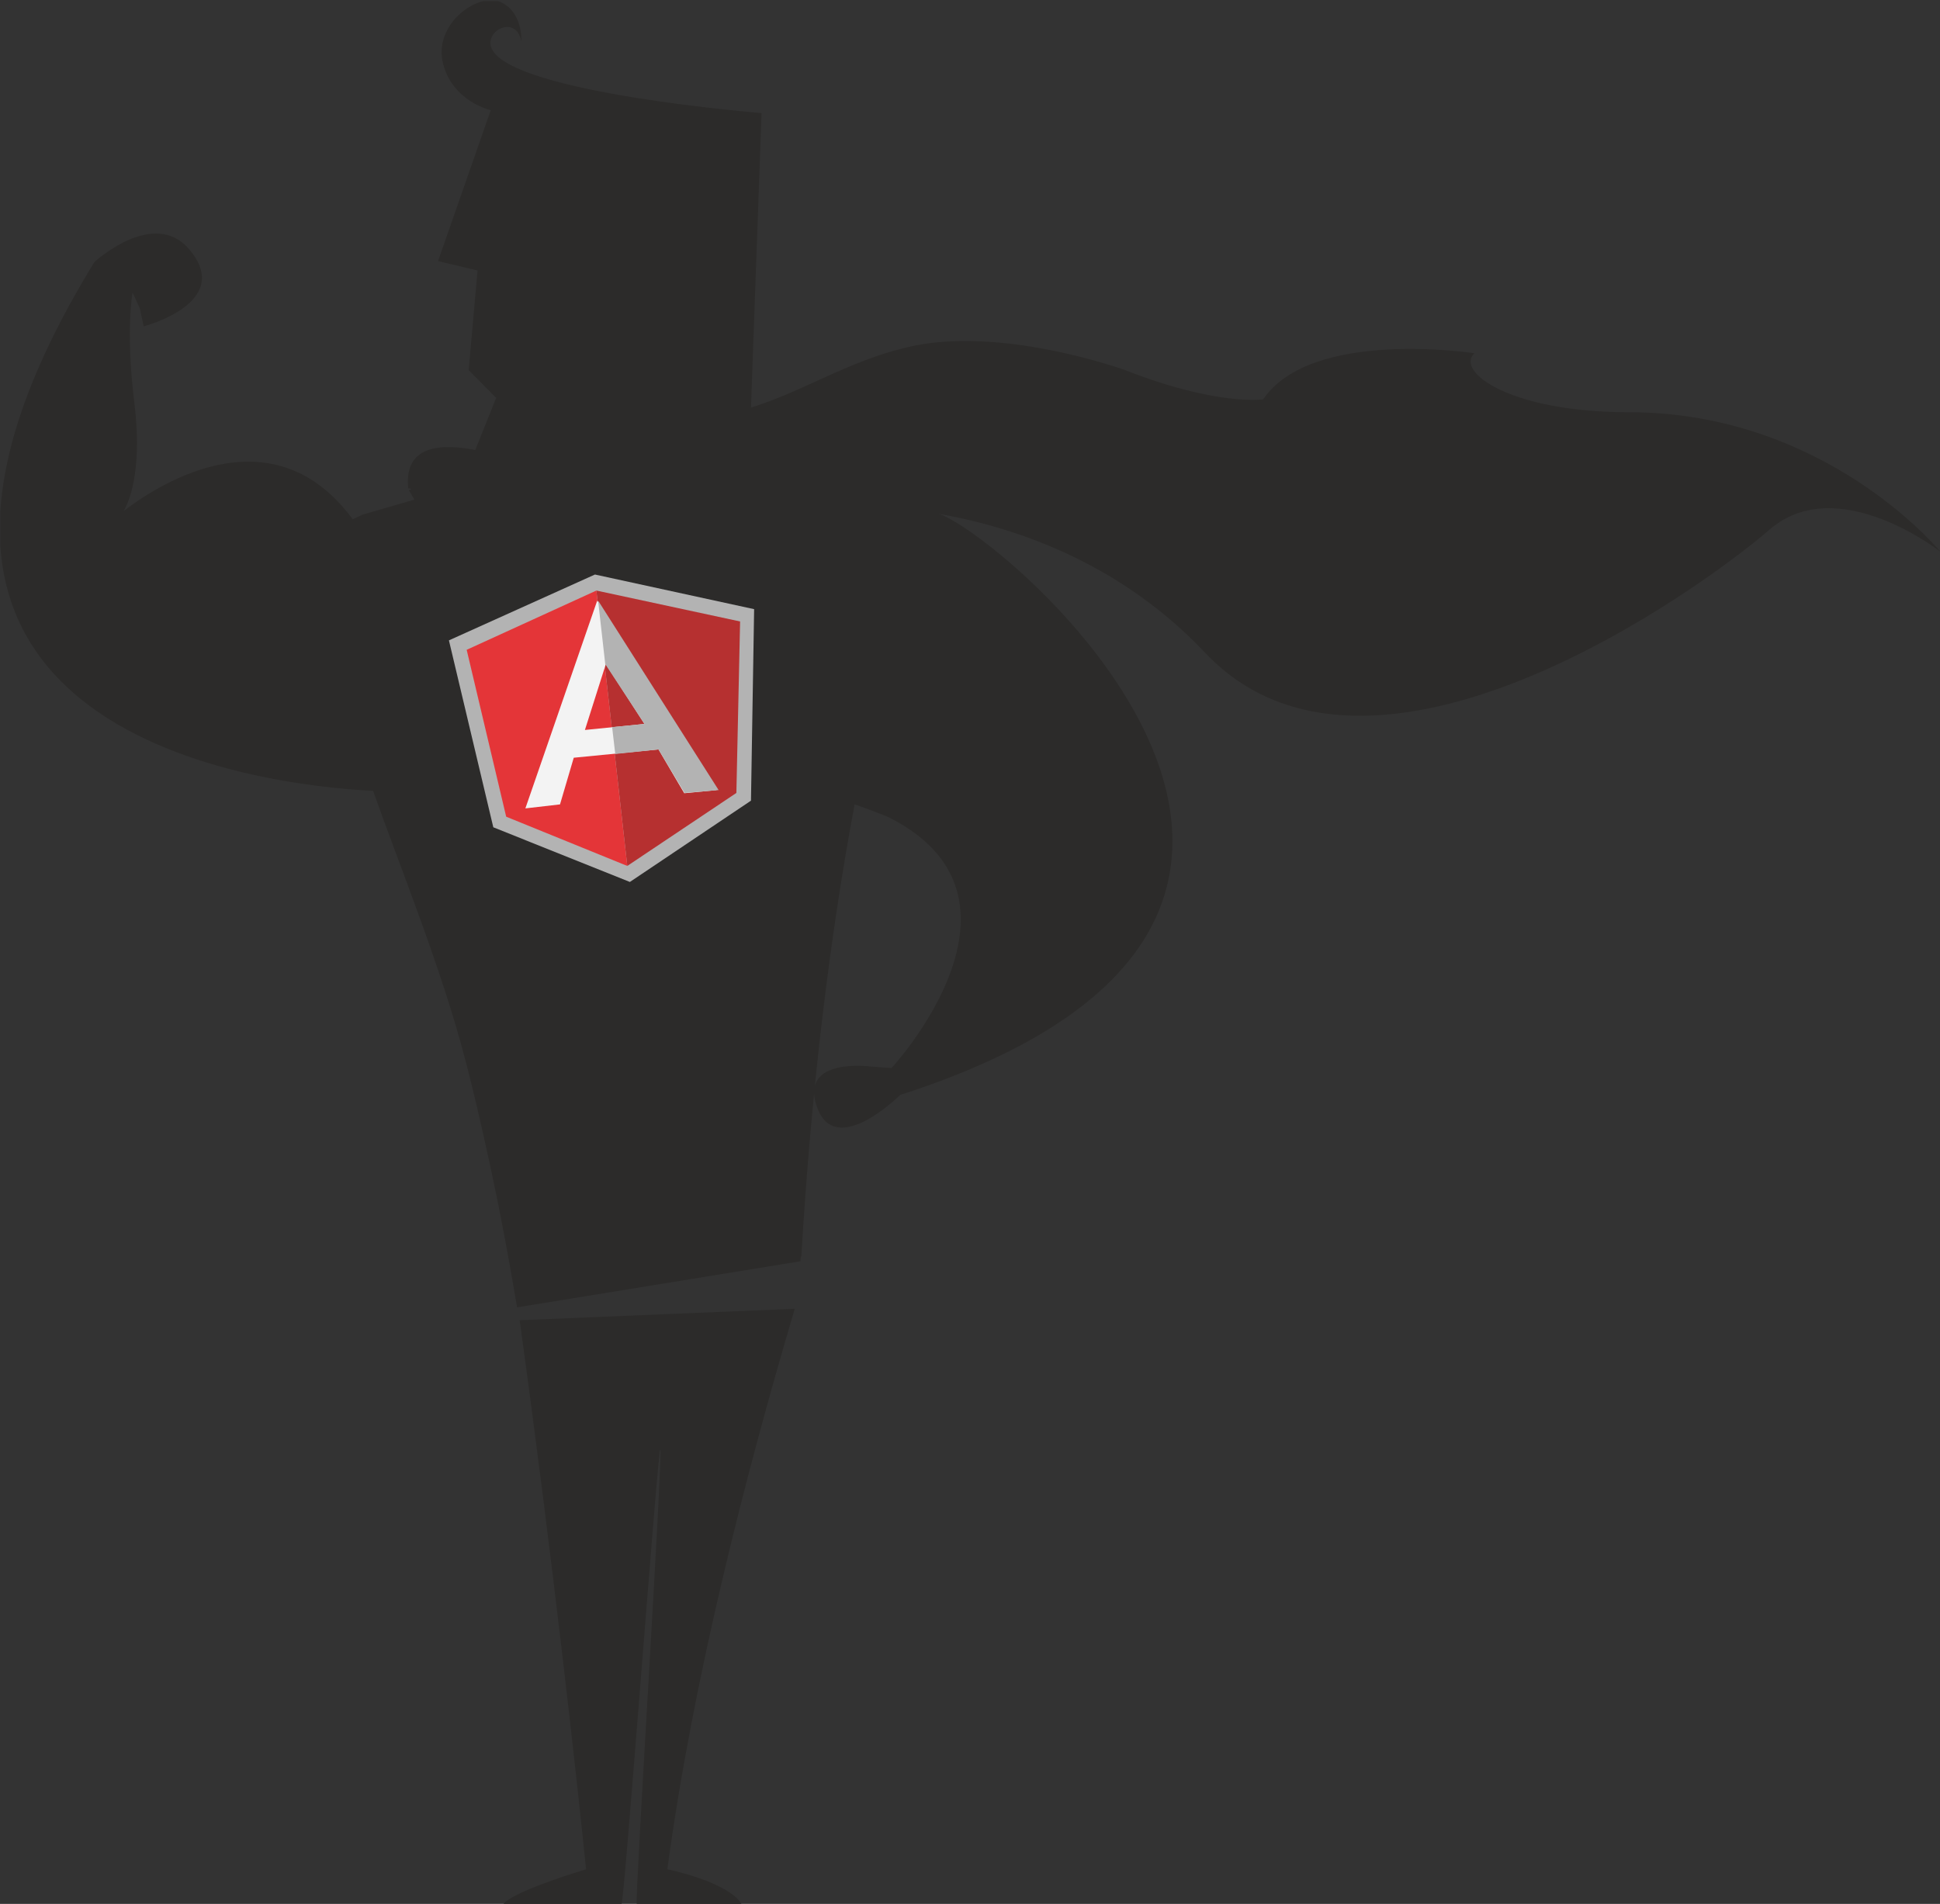 <?xml version="1.0" encoding="utf-8"?>
<!-- Generator: Adobe Illustrator 17.1.0, SVG Export Plug-In . SVG Version: 6.00 Build 0)  -->
<!DOCTYPE svg PUBLIC "-//W3C//DTD SVG 1.1//EN" "http://www.w3.org/Graphics/SVG/1.1/DTD/svg11.dtd">
<svg version="1.1" id="Layer_1" xmlns="http://www.w3.org/2000/svg" xmlns:xlink="http://www.w3.org/1999/xlink" x="0px" y="0px"
	 viewBox="-0.1 63.1 677.6 665.1" enable-background="new -0.1 63.1 677.6 665.1" xml:space="preserve">
<rect x="-0.1" y="63.1" width="677.6" height="665.1" fill="#333333" stroke="none"/>
<g>
	<g>
		<g>
			<defs>
				<rect id="SVGID_1_" x="0" y="63.5" width="677.5" height="664.7"/>
			</defs>
			<clipPath id="SVGID_2_">
				<use xlink:href="#SVGID_1_"  overflow="visible"/>
			</clipPath>
			<path clip-path="url(#SVGID_2_)" fill="#2C2B2A" d="M152.8,339.6l18.8-109.8l-45.1,13.1l-3.4,1.6c-29-39.3-70.4-10.2-80-2.9
				c1.4-2.4,6.8-13.1,3.7-38c-3.1-25.1-0.6-38.3-0.6-38.3l2.5,5.4l1.4,6.4c0,0,31.9-8.3,15.8-27c-12.4-14.4-33,4.5-33,4.5
				c-100.1,163.1,54.9,182.6,97.5,184.8h22.3V339.6z"/>
		</g>
	</g>
	<g>
		<g>
			<defs>
				<rect id="SVGID_3_" x="0" y="63.5" width="677.5" height="664.7"/>
			</defs>
			<clipPath id="SVGID_4_">
				<use xlink:href="#SVGID_3_"  overflow="visible"/>
			</clipPath>
			<path clip-path="url(#SVGID_4_)" fill="#2C2B2A" d="M568.7,207.1c-41.4,0-60.6-14.2-53.8-20.6c0,0-56.9-8.8-73.8,16.1
				c0,0-16.1,2.4-48.2-10.2c0,0-44.3-16.1-76.9-7.8c-20,4.8-35.8,15.3-53.8,20.9l3.7-102.9c0,0-86.2-6.9-94.1-22.2
				c-3.4-6.2,8.2-12.6,10.2-2.9c0,0,0.6-10.2-7.3-13.7c-7.9-3.5-23.7,7.8-20,21.7c3.4,13.1,16.6,16.1,16.6,16.1l-18.4,52.7l13.8,3.3
				l-3.1,34.8l9.6,9.7l-7.3,18.2c-10.7-2.1-25.1-2.4-23.4,13.4l0,0c0,0,0.6,0,1.1,0.3l-0.9,0.3l2.2,3.8l-14.6,101.5
				c8.4,23.9,23.9,61.9,32.1,93.7c0,0,3.1,11.5,6.8,28.4l0,0c4.2,18.5,7.9,37.8,11.3,58.1l99-16.1c0-0.5,0-1.4,0.3-1.9
				c3.4-57.5,9.9-111.4,18.6-157.7c4.8,1.6,11.5,4.3,11.5,4.3c56.7,28.1,1.4,87.8,1.4,87.8l-7.1-0.5c0,0-25.4-3.5-18.9,14.2
				c6.5,18.2,29-4.3,29-4.3c188-60.5,44.3-189,14.9-202.5c-0.6-0.3-1.1-0.3-1.4-0.5c28.5,5,64.2,18,93,48.5
				c57.8,61.3,173.6-22.5,197.3-43.1c23.7-20.3,59.5,7.8,59.5,7.8S637.8,207.1,568.7,207.1"/>
		</g>
	</g>
	<g>
		<g>
			<defs>
				<rect id="SVGID_5_" x="0" y="63.5" width="677.5" height="664.7"/>
			</defs>
			<clipPath id="SVGID_6_">
				<use xlink:href="#SVGID_5_"  overflow="visible"/>
			</clipPath>
			<path clip-path="url(#SVGID_6_)" fill="#2C2B2A" d="M204.6,716.1c-27.6,8.5-28.8,12.1-28.8,12.1s38.9,0,41.2,0
				c0.9,0,12.7-158.8,13.5-158.8c1.1,0-9,158.8-8.2,158.8c5.1,0,36.6,0,36.6,0c-4.8-7.8-25.9-12.1-25.9-12.1
				c8.7-65.1,27.3-137.9,44.5-195.8l-96.1,4C193.1,609,201.5,685.6,204.6,716.1"/>
		</g>
	</g>
</g>
<polygon fill="#B3B3B3" points="207.7,263.8 156.7,286.8 172.2,352.1 219.9,371.2 262.2,342.8 263.3,275.9 "/>
<polygon fill="#B63030" points="258.4,280.2 208.2,269.4 219,365.6 257.1,340.1 "/>
<polygon fill="#E43538" points="162.9,290.1 176.7,348.4 219,365.6 208.2,269.4 "/>
<path fill="#F3F3F3" d="M229.9,324.9l-29.6,2.9l-4.8,16.3l-12.1,1.4l25.1-72.6l41.7,66.2l-11.3,1.1L229.9,324.9z M225,316
	l-13.5-20.9l-7.3,23L225,316z"/>
<polygon fill="#B3B3B3" points="208.8,272.9 211.3,295.1 225,316 213.7,317.1 214.8,326.5 229.9,324.9 239,340.1 250.9,339.1 "/>
</svg>
